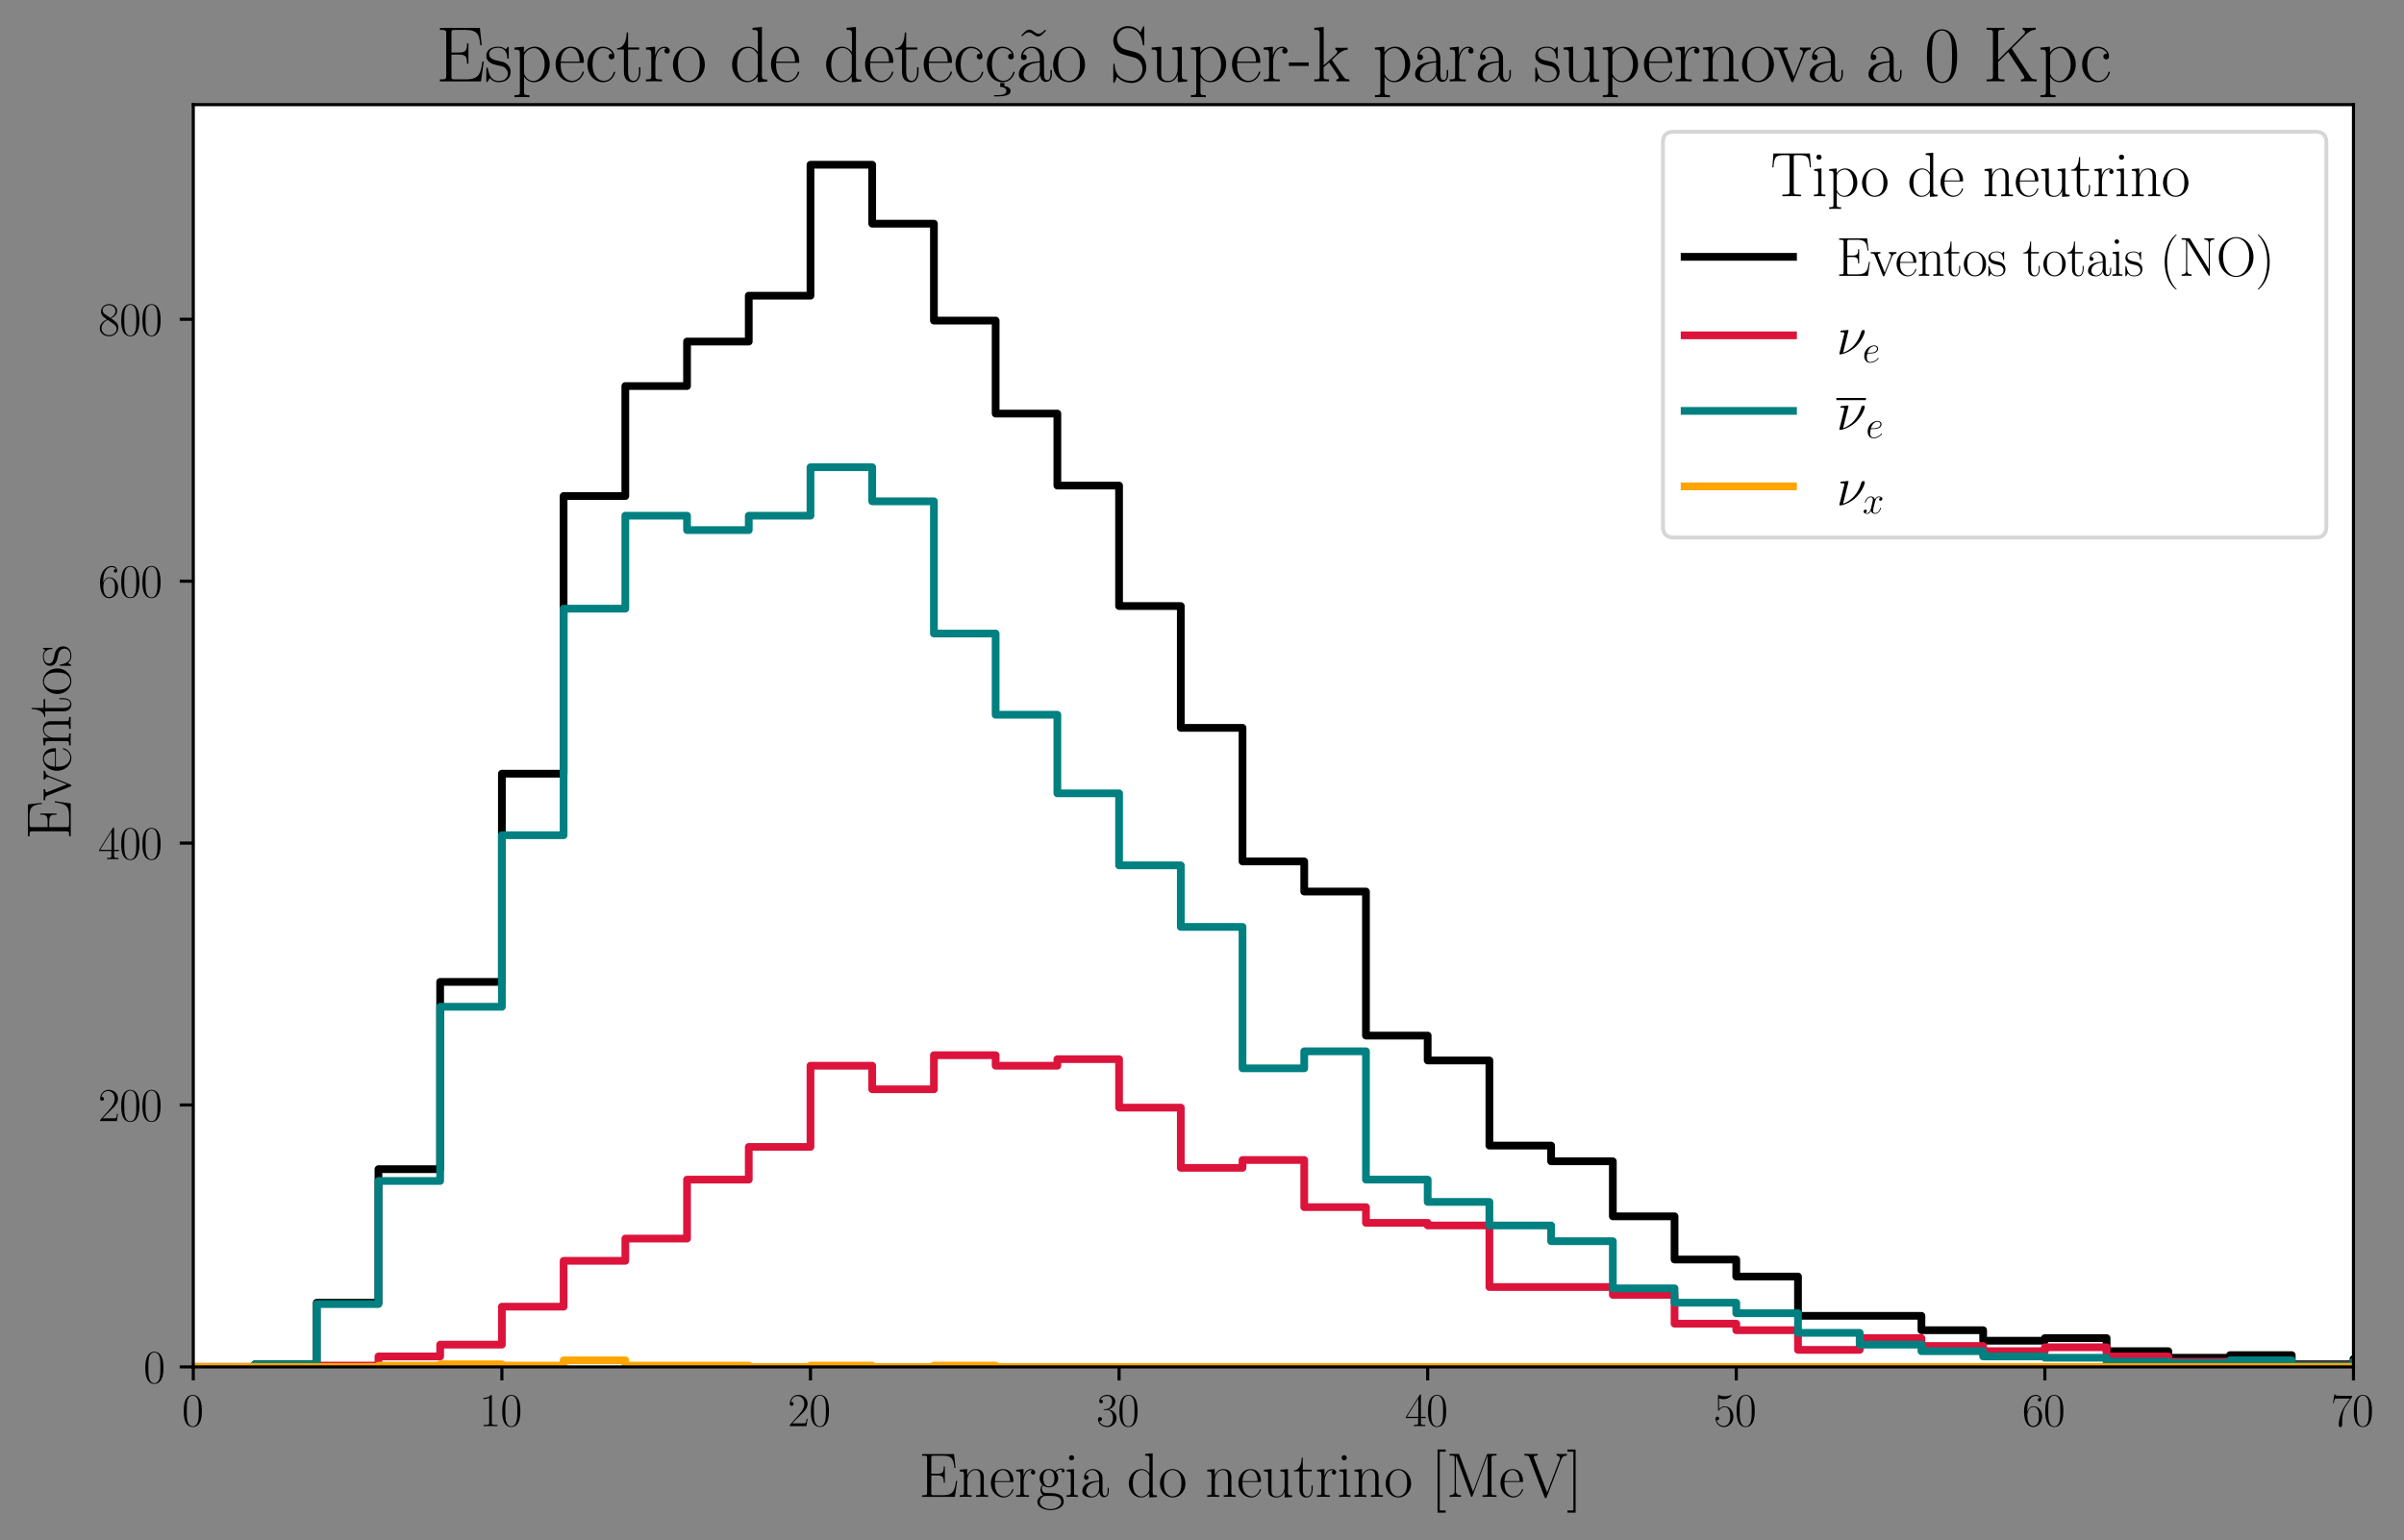 <?xml version="1.0" encoding="utf-8" standalone="no"?>
<!DOCTYPE svg PUBLIC "-//W3C//DTD SVG 1.1//EN"
  "http://www.w3.org/Graphics/SVG/1.1/DTD/svg11.dtd">
<svg xmlns:xlink="http://www.w3.org/1999/xlink" width="620.981pt" height="397.964pt" viewBox="0 0 620.981 397.964" xmlns="http://www.w3.org/2000/svg" version="1.1">
 <rect x="0" y="0" width="620.981" height="397.964" fill="#333333" stroke="none"/>
 <defs>
  <style type="text/css">*{stroke-linejoin: round; stroke-linecap: butt}</style>
 </defs>
 <g id="figure_1">
  <g id="patch_1">
   <path d="M 0 397.964 
L 620.981 397.964 
L 620.981 0 
L 0 0 
z
" style="fill: #ffffff; opacity: 0.4"/>
  </g>
  <g id="axes_1">
   <g id="patch_2">
    <path d="M 49.928 353.197 
L 607.928 353.197 
L 607.928 27.037 
L 49.928 27.037 
z
" style="fill: #ffffff"/>
   </g>
   <g id="matplotlib.axis_1">
    <g id="xtick_1">
     <g id="line2d_1">
      <defs>
       <path id="mb65c886b62" d="M 0 0 
L 0 3.5 
" style="stroke: #000000; stroke-width: 0.8"/>
      </defs>
      <g>
       <use xlink:href="#mb65c886b62" x="49.928" y="353.197" style="stroke: #000000; stroke-width: 0.8"/>
      </g>
     </g>
     <g id="text_1">
      <!-- $\mathdefault{0}$ -->
      <g transform="translate(47.002 368.499)scale(0.12 -0.12)">
       <defs>
        <path id="CMR17-30" d="M 2688 2038 
C 2688 2430 2682 3099 2413 3613 
C 2176 4063 1798 4224 1466 4224 
C 1158 4224 768 4082 525 3620 
C 269 3137 243 2539 243 2038 
C 243 1671 250 1112 448 623 
C 723 -39 1216 -128 1466 -128 
C 1760 -128 2208 -7 2470 604 
C 2662 1048 2688 1568 2688 2038 
z
M 1466 -26 
C 1056 -26 813 328 723 816 
C 653 1196 653 1749 653 2109 
C 653 2604 653 3015 736 3407 
C 858 3954 1216 4121 1466 4121 
C 1728 4121 2067 3947 2189 3420 
C 2272 3054 2278 2623 2278 2109 
C 2278 1691 2278 1176 2202 797 
C 2067 96 1690 -26 1466 -26 
z
" transform="scale(0.016)"/>
       </defs>
       <use xlink:href="#CMR17-30" transform="scale(0.996)"/>
      </g>
     </g>
    </g>
    <g id="xtick_2">
     <g id="line2d_2">
      <g>
       <use xlink:href="#mb65c886b62" x="129.642" y="353.197" style="stroke: #000000; stroke-width: 0.8"/>
      </g>
     </g>
     <g id="text_2">
      <!-- $\mathdefault{10}$ -->
      <g transform="translate(123.789 368.499)scale(0.12 -0.12)">
       <defs>
        <path id="CMR17-31" d="M 1702 4083 
C 1702 4217 1696 4224 1606 4224 
C 1357 3927 979 3833 621 3820 
C 602 3820 570 3820 563 3808 
C 557 3795 557 3782 557 3648 
C 755 3648 1088 3686 1344 3839 
L 1344 467 
C 1344 243 1331 166 781 166 
L 589 166 
L 589 0 
C 896 6 1216 12 1523 12 
C 1830 12 2150 6 2458 0 
L 2458 166 
L 2266 166 
C 1715 166 1702 236 1702 467 
L 1702 4083 
z
" transform="scale(0.016)"/>
       </defs>
       <use xlink:href="#CMR17-31" transform="scale(0.996)"/>
       <use xlink:href="#CMR17-30" transform="translate(45.69 0)scale(0.996)"/>
      </g>
     </g>
    </g>
    <g id="xtick_3">
     <g id="line2d_3">
      <g>
       <use xlink:href="#mb65c886b62" x="209.357" y="353.197" style="stroke: #000000; stroke-width: 0.8"/>
      </g>
     </g>
     <g id="text_3">
      <!-- $\mathdefault{20}$ -->
      <g transform="translate(203.504 368.499)scale(0.12 -0.12)">
       <defs>
        <path id="CMR17-32" d="M 2669 990 
L 2554 990 
C 2490 537 2438 460 2413 422 
C 2381 371 1920 371 1830 371 
L 602 371 
C 832 620 1280 1073 1824 1596 
C 2214 1966 2669 2400 2669 3033 
C 2669 3788 2067 4224 1395 4224 
C 691 4224 262 3603 262 3027 
C 262 2777 448 2745 525 2745 
C 589 2745 781 2783 781 3007 
C 781 3206 614 3264 525 3264 
C 486 3264 448 3257 422 3244 
C 544 3788 915 4057 1306 4057 
C 1862 4057 2227 3616 2227 3033 
C 2227 2477 1901 1998 1536 1583 
L 262 147 
L 262 0 
L 2515 0 
L 2669 990 
z
" transform="scale(0.016)"/>
       </defs>
       <use xlink:href="#CMR17-32" transform="scale(0.996)"/>
       <use xlink:href="#CMR17-30" transform="translate(45.69 0)scale(0.996)"/>
      </g>
     </g>
    </g>
    <g id="xtick_4">
     <g id="line2d_4">
      <g>
       <use xlink:href="#mb65c886b62" x="289.071" y="353.197" style="stroke: #000000; stroke-width: 0.8"/>
      </g>
     </g>
     <g id="text_4">
      <!-- $\mathdefault{30}$ -->
      <g transform="translate(283.218 368.499)scale(0.12 -0.12)">
       <defs>
        <path id="CMR17-33" d="M 1414 2176 
C 1984 2176 2234 1673 2234 1094 
C 2234 322 1824 25 1453 25 
C 1114 25 563 193 390 691 
C 422 678 454 678 486 678 
C 640 678 755 780 755 947 
C 755 1132 614 1216 486 1216 
C 378 1216 211 1164 211 927 
C 211 335 787 -128 1466 -128 
C 2176 -128 2720 432 2720 1087 
C 2720 1718 2208 2176 1600 2246 
C 2086 2347 2554 2776 2554 3353 
C 2554 3856 2048 4224 1472 4224 
C 890 4224 378 3862 378 3347 
C 378 3123 544 3084 627 3084 
C 762 3084 877 3167 877 3334 
C 877 3500 762 3584 627 3584 
C 602 3584 570 3584 544 3571 
C 730 3999 1235 4076 1459 4076 
C 1683 4076 2106 3966 2106 3347 
C 2106 3167 2080 2851 1862 2574 
C 1670 2329 1453 2316 1242 2297 
C 1210 2297 1062 2284 1037 2284 
C 992 2278 966 2272 966 2227 
C 966 2182 973 2176 1101 2176 
L 1414 2176 
z
" transform="scale(0.016)"/>
       </defs>
       <use xlink:href="#CMR17-33" transform="scale(0.996)"/>
       <use xlink:href="#CMR17-30" transform="translate(45.69 0)scale(0.996)"/>
      </g>
     </g>
    </g>
    <g id="xtick_5">
     <g id="line2d_5">
      <g>
       <use xlink:href="#mb65c886b62" x="368.785" y="353.197" style="stroke: #000000; stroke-width: 0.8"/>
      </g>
     </g>
     <g id="text_5">
      <!-- $\mathdefault{40}$ -->
      <g transform="translate(362.932 368.499)scale(0.12 -0.12)">
       <defs>
        <path id="CMR17-34" d="M 2150 4147 
C 2150 4281 2144 4288 2029 4288 
L 128 1254 
L 128 1088 
L 1779 1088 
L 1779 460 
C 1779 230 1766 166 1318 166 
L 1197 166 
L 1197 0 
C 1402 12 1747 12 1965 12 
C 2182 12 2528 12 2733 0 
L 2733 166 
L 2611 166 
C 2163 166 2150 230 2150 460 
L 2150 1088 
L 2803 1088 
L 2803 1254 
L 2150 1254 
L 2150 4147 
z
M 1798 3723 
L 1798 1254 
L 256 1254 
L 1798 3723 
z
" transform="scale(0.016)"/>
       </defs>
       <use xlink:href="#CMR17-34" transform="scale(0.996)"/>
       <use xlink:href="#CMR17-30" transform="translate(45.69 0)scale(0.996)"/>
      </g>
     </g>
    </g>
    <g id="xtick_6">
     <g id="line2d_6">
      <g>
       <use xlink:href="#mb65c886b62" x="448.499" y="353.197" style="stroke: #000000; stroke-width: 0.8"/>
      </g>
     </g>
     <g id="text_6">
      <!-- $\mathdefault{50}$ -->
      <g transform="translate(442.646 368.499)scale(0.12 -0.12)">
       <defs>
        <path id="CMR17-35" d="M 730 3750 
C 794 3724 1056 3641 1325 3641 
C 1920 3641 2246 3961 2432 4140 
C 2432 4191 2432 4224 2394 4224 
C 2387 4224 2374 4224 2323 4198 
C 2099 4102 1837 4032 1517 4032 
C 1325 4032 1037 4055 723 4191 
C 653 4224 640 4224 634 4224 
C 602 4224 595 4217 595 4090 
L 595 2231 
C 595 2113 595 2080 659 2080 
C 691 2080 704 2093 736 2139 
C 941 2435 1222 2560 1542 2560 
C 1766 2560 2246 2415 2246 1293 
C 2246 1087 2246 716 2054 422 
C 1894 159 1645 25 1370 25 
C 947 25 518 319 403 812 
C 429 806 480 793 506 793 
C 589 793 749 838 749 1036 
C 749 1209 627 1280 506 1280 
C 358 1280 262 1190 262 1011 
C 262 454 704 -128 1382 -128 
C 2042 -128 2669 441 2669 1267 
C 2669 2054 2170 2662 1549 2662 
C 1222 2662 947 2540 730 2304 
L 730 3750 
z
" transform="scale(0.016)"/>
       </defs>
       <use xlink:href="#CMR17-35" transform="scale(0.996)"/>
       <use xlink:href="#CMR17-30" transform="translate(45.69 0)scale(0.996)"/>
      </g>
     </g>
    </g>
    <g id="xtick_7">
     <g id="line2d_7">
      <g>
       <use xlink:href="#mb65c886b62" x="528.214" y="353.197" style="stroke: #000000; stroke-width: 0.8"/>
      </g>
     </g>
     <g id="text_7">
      <!-- $\mathdefault{60}$ -->
      <g transform="translate(522.361 368.499)scale(0.12 -0.12)">
       <defs>
        <path id="CMR17-36" d="M 678 2198 
C 678 3712 1395 4076 1811 4076 
C 1946 4076 2272 4049 2400 3782 
C 2298 3782 2106 3782 2106 3558 
C 2106 3385 2246 3328 2336 3328 
C 2394 3328 2566 3353 2566 3571 
C 2566 3987 2246 4224 1805 4224 
C 1043 4224 243 3411 243 2011 
C 243 257 966 -128 1478 -128 
C 2099 -128 2688 431 2688 1295 
C 2688 2101 2170 2688 1517 2688 
C 1126 2688 838 2430 678 1979 
L 678 2198 
z
M 1478 25 
C 691 25 691 1212 691 1450 
C 691 1914 909 2585 1504 2585 
C 1613 2585 1926 2585 2138 2140 
C 2253 1889 2253 1624 2253 1302 
C 2253 954 2253 696 2118 438 
C 1978 173 1773 25 1478 25 
z
" transform="scale(0.016)"/>
       </defs>
       <use xlink:href="#CMR17-36" transform="scale(0.996)"/>
       <use xlink:href="#CMR17-30" transform="translate(45.69 0)scale(0.996)"/>
      </g>
     </g>
    </g>
    <g id="xtick_8">
     <g id="line2d_8">
      <g>
       <use xlink:href="#mb65c886b62" x="607.928" y="353.197" style="stroke: #000000; stroke-width: 0.8"/>
      </g>
     </g>
     <g id="text_8">
      <!-- $\mathdefault{70}$ -->
      <g transform="translate(602.075 368.499)scale(0.12 -0.12)">
       <defs>
        <path id="CMR17-37" d="M 2886 3955 
L 2886 4096 
L 1382 4096 
C 634 4096 621 4166 595 4288 
L 480 4288 
L 294 3104 
L 410 3104 
C 429 3226 474 3552 550 3673 
C 589 3724 1062 3724 1171 3724 
L 2579 3724 
L 1869 2670 
C 1395 1961 1069 1003 1069 166 
C 1069 89 1069 -128 1299 -128 
C 1530 -128 1530 89 1530 172 
L 1530 466 
C 1530 1514 1709 2204 2003 2644 
L 2886 3955 
z
" transform="scale(0.016)"/>
       </defs>
       <use xlink:href="#CMR17-37" transform="scale(0.996)"/>
       <use xlink:href="#CMR17-30" transform="translate(45.69 0)scale(0.996)"/>
      </g>
     </g>
    </g>
    <g id="text_9">
     <!-- Energia do neutrino [MeV] -->
     <g transform="translate(237.346 386.779)scale(0.16 -0.16)">
      <defs>
       <path id="CMR17-45" d="M 3885 1614 
L 3770 1614 
C 3629 676 3546 166 2419 166 
L 1530 166 
C 1274 166 1261 198 1261 415 
L 1261 2176 
L 1862 2176 
C 2464 2176 2522 1959 2522 1429 
L 2637 1429 
L 2637 3086 
L 2522 3086 
C 2522 2558 2464 2342 1862 2342 
L 1261 2342 
L 1261 3924 
C 1261 4141 1274 4172 1530 4172 
L 2406 4172 
C 3398 4172 3514 3778 3603 2933 
L 3718 2933 
L 3565 4339 
L 326 4339 
L 326 4172 
C 768 4172 838 4172 838 3886 
L 838 453 
C 838 166 768 166 326 166 
L 326 0 
L 3654 0 
L 3885 1614 
z
" transform="scale(0.016)"/>
       <path id="CMR17-6e" d="M 2656 1954 
C 2656 2282 2592 2816 1837 2816 
C 1331 2816 1069 2424 973 2166 
L 966 2166 
L 966 2816 
L 211 2745 
L 211 2578 
C 589 2578 646 2540 646 2231 
L 646 443 
C 646 198 621 166 211 166 
L 211 0 
C 365 12 646 12 813 12 
C 979 12 1267 12 1421 0 
L 1421 166 
C 1011 166 986 192 986 443 
L 986 1678 
C 986 2269 1344 2713 1792 2713 
C 2266 2713 2317 2289 2317 1980 
L 2317 443 
C 2317 198 2291 166 1882 166 
L 1882 0 
C 2035 12 2317 12 2483 12 
C 2650 12 2938 12 3091 0 
L 3091 166 
C 2682 166 2656 192 2656 443 
L 2656 1954 
z
" transform="scale(0.016)"/>
       <path id="CMR17-65" d="M 2438 1503 
C 2464 1529 2464 1542 2464 1606 
C 2464 2251 2118 2816 1389 2816 
C 710 2816 173 2175 173 1394 
C 173 554 781 -64 1459 -64 
C 2176 -64 2458 619 2458 755 
C 2458 800 2419 800 2406 800 
C 2362 800 2355 787 2330 709 
C 2189 270 1837 51 1504 51 
C 1229 51 954 206 781 490 
C 582 819 582 1200 582 1503 
L 2438 1503 
z
M 589 1600 
C 634 2511 1126 2713 1382 2713 
C 1818 2713 2112 2308 2118 1600 
L 589 1600 
z
" transform="scale(0.016)"/>
       <path id="CMR17-72" d="M 960 1517 
C 960 2134 1222 2713 1702 2713 
C 1747 2713 1792 2707 1837 2687 
C 1837 2687 1696 2642 1696 2475 
C 1696 2321 1818 2257 1914 2257 
C 1990 2257 2131 2302 2131 2482 
C 2131 2687 1926 2816 1709 2816 
C 1222 2816 1011 2340 947 2115 
L 941 2115 
L 941 2816 
L 198 2745 
L 198 2578 
C 576 2578 634 2540 634 2231 
L 634 443 
C 634 198 608 166 198 166 
L 198 0 
C 352 12 646 12 813 12 
C 998 12 1325 12 1498 0 
L 1498 166 
C 1037 166 960 166 960 455 
L 960 1517 
z
" transform="scale(0.016)"/>
       <path id="CMR17-67" d="M 710 1165 
C 832 1068 1043 960 1299 960 
C 1805 960 2240 1359 2240 1895 
C 2240 2063 2189 2321 1997 2521 
C 2176 2713 2438 2777 2586 2777 
C 2611 2777 2650 2777 2682 2758 
C 2656 2751 2598 2726 2598 2623 
C 2598 2540 2656 2483 2739 2483 
C 2835 2483 2886 2547 2886 2630 
C 2886 2751 2790 2880 2586 2880 
C 2330 2880 2106 2758 1926 2591 
C 1734 2764 1504 2828 1299 2828 
C 794 2828 358 2431 358 1895 
C 358 1527 570 1294 634 1230 
C 442 1004 442 742 442 710 
C 442 544 506 300 723 166 
C 390 82 128 -184 128 -517 
C 128 -996 736 -1344 1466 -1344 
C 2170 -1344 2803 -1009 2803 -510 
C 2803 384 1856 384 1363 384 
C 1216 384 954 384 922 390 
C 723 422 589 601 589 825 
C 589 883 589 1024 710 1165 
z
M 1299 1068 
C 736 1068 736 1766 736 1895 
C 736 2024 736 2719 1299 2719 
C 1862 2719 1862 2024 1862 1895 
C 1862 1766 1862 1068 1299 1068 
z
M 1466 -1236 
C 826 -1236 384 -883 384 -517 
C 384 -311 493 -118 634 -11 
C 794 102 858 102 1293 102 
C 1818 102 2547 102 2547 -517 
C 2547 -883 2106 -1236 1466 -1236 
z
" transform="scale(0.016)"/>
       <path id="CMR17-69" d="M 992 3961 
C 992 4102 877 4224 730 4224 
C 589 4224 467 4108 467 3961 
C 467 3820 582 3699 730 3699 
C 870 3699 992 3814 992 3961 
z
M 243 2745 
L 243 2579 
C 602 2579 653 2540 653 2231 
L 653 443 
C 653 198 627 166 218 166 
L 218 0 
C 371 12 646 12 806 12 
C 960 12 1222 12 1370 0 
L 1370 166 
C 992 166 979 205 979 436 
L 979 2816 
L 243 2745 
z
" transform="scale(0.016)"/>
       <path id="CMR17-61" d="M 2304 1656 
C 2304 2048 2304 2275 2035 2534 
C 1798 2751 1523 2816 1306 2816 
C 800 2816 435 2408 435 1977 
C 435 1740 627 1728 666 1728 
C 749 1728 896 1779 896 1958 
C 896 2118 774 2188 666 2188 
C 640 2188 608 2182 589 2176 
C 723 2594 1069 2713 1293 2713 
C 1613 2713 1965 2421 1965 1875 
L 1965 1632 
C 1587 1619 1133 1568 774 1373 
C 371 1147 256 822 256 576 
C 256 77 832 -64 1171 -64 
C 1523 -64 1850 135 1990 505 
C 2003 219 2182 -39 2464 -39 
C 2598 -39 2938 51 2938 563 
L 2938 926 
L 2822 926 
L 2822 557 
C 2822 161 2650 109 2566 109 
C 2304 109 2304 446 2304 732 
L 2304 1656 
z
M 1965 887 
C 1965 323 1568 38 1216 38 
C 896 38 646 278 646 576 
C 646 771 730 1114 1101 1322 
C 1408 1497 1760 1523 1965 1536 
L 1965 887 
z
" transform="scale(0.016)"/>
       <path id="CMR17-64" d="M 1869 4345 
L 1869 4179 
C 2246 4179 2304 4141 2304 3843 
L 2304 2371 
C 2278 2403 2016 2816 1498 2816 
C 845 2816 211 2228 211 1376 
C 211 529 806 -64 1434 -64 
C 1978 -64 2259 361 2291 406 
L 2291 -64 
L 3066 -13 
L 3066 154 
C 2688 154 2630 193 2630 503 
L 2630 4416 
L 1869 4345 
z
M 2291 762 
C 2291 568 2176 393 2029 264 
C 1811 70 1594 38 1472 38 
C 1286 38 621 135 621 1369 
C 621 2636 1363 2713 1530 2713 
C 1824 2713 2061 2545 2208 2313 
C 2291 2177 2291 2157 2291 2041 
L 2291 762 
z
" transform="scale(0.016)"/>
       <path id="CMR17-6f" d="M 2758 1356 
C 2758 2176 2163 2816 1466 2816 
C 768 2816 173 2176 173 1356 
C 173 550 768 -64 1466 -64 
C 2163 -64 2758 550 2758 1356 
z
M 1466 51 
C 1165 51 909 230 762 480 
C 602 768 582 1126 582 1408 
C 582 1676 595 2009 762 2297 
C 890 2508 1139 2713 1466 2713 
C 1754 2713 1997 2553 2150 2329 
C 2349 2028 2349 1606 2349 1408 
C 2349 1158 2336 774 2163 467 
C 1984 172 1709 51 1466 51 
z
" transform="scale(0.016)"/>
       <path id="CMR17-75" d="M 1882 2745 
L 1882 2579 
C 2259 2579 2317 2540 2317 2229 
L 2317 1053 
C 2317 510 2029 38 1555 38 
C 1030 38 986 355 986 691 
L 986 2816 
L 211 2745 
L 211 2579 
C 467 2579 640 2579 646 2320 
L 646 1079 
C 646 646 646 368 813 187 
C 896 103 1056 -64 1517 -64 
C 2061 -64 2272 400 2323 536 
L 2330 536 
L 2330 -64 
L 3091 -13 
L 3091 154 
C 2714 154 2656 193 2656 503 
L 2656 2816 
L 1882 2745 
z
" transform="scale(0.016)"/>
       <path id="CMR17-74" d="M 966 2585 
L 1862 2585 
L 1862 2752 
L 966 2752 
L 966 3968 
L 851 3968 
C 838 3292 614 2700 70 2687 
L 70 2585 
L 627 2585 
L 627 778 
C 627 655 627 -64 1370 -64 
C 1747 -64 1965 308 1965 784 
L 1965 1151 
L 1850 1151 
L 1850 790 
C 1850 347 1677 51 1408 51 
C 1222 51 966 179 966 765 
L 966 2585 
z
" transform="scale(0.016)"/>
       <path id="CMR17-5b" d="M 1504 -1600 
L 1504 -1376 
L 902 -1376 
L 902 4575 
L 1504 4575 
L 1504 4800 
L 678 4800 
L 678 -1600 
L 1504 -1600 
z
" transform="scale(0.016)"/>
       <path id="CMR17-4d" d="M 1338 4249 
C 1299 4345 1293 4352 1158 4352 
L 339 4352 
L 339 4185 
C 781 4185 851 4185 851 3898 
L 851 624 
C 851 465 851 166 339 166 
L 339 0 
C 486 12 755 12 915 12 
C 1075 12 1344 12 1491 0 
L 1491 166 
C 979 166 979 465 979 624 
L 979 4159 
L 986 4159 
L 2490 102 
C 2515 38 2528 0 2579 0 
C 2630 0 2643 38 2669 102 
L 4186 4191 
L 4192 4191 
L 4192 453 
C 4192 166 4122 166 3680 166 
L 3680 0 
C 3853 12 4198 12 4384 12 
C 4570 12 4922 12 5094 0 
L 5094 166 
C 4653 166 4582 166 4582 453 
L 4582 3898 
C 4582 4185 4653 4185 5094 4185 
L 5094 4352 
L 4282 4352 
C 4147 4352 4141 4345 4102 4249 
L 2720 516 
L 1338 4249 
z
" transform="scale(0.016)"/>
       <path id="CMR17-56" d="M 3776 3762 
C 3834 3903 3936 4179 4365 4185 
L 4365 4352 
C 4218 4339 4051 4339 3891 4339 
C 3738 4339 3475 4339 3328 4352 
L 3328 4185 
C 3648 4166 3661 3942 3661 3903 
C 3661 3833 3642 3788 3622 3737 
L 2362 448 
L 1043 3903 
C 1024 3948 1011 3980 1011 4012 
C 1011 4185 1267 4185 1402 4185 
L 1402 4352 
C 1197 4339 896 4339 685 4339 
C 518 4339 218 4339 64 4352 
L 64 4185 
C 435 4185 506 4160 582 3955 
L 2106 -26 
C 2138 -116 2144 -128 2214 -128 
C 2285 -128 2291 -116 2323 -26 
L 3776 3762 
z
" transform="scale(0.016)"/>
       <path id="CMR17-5d" d="M 915 4800 
L 90 4800 
L 90 4575 
L 691 4575 
L 691 -1376 
L 90 -1376 
L 90 -1600 
L 915 -1600 
L 915 4800 
z
" transform="scale(0.016)"/>
      </defs>
      <use xlink:href="#CMR17-45" transform="scale(0.996)"/>
      <use xlink:href="#CMR17-6e" transform="translate(62.586 0)scale(0.996)"/>
      <use xlink:href="#CMR17-65" transform="translate(113.482 0)scale(0.996)"/>
      <use xlink:href="#CMR17-72" transform="translate(153.967 0)scale(0.996)"/>
      <use xlink:href="#CMR17-67" transform="translate(189.248 0)scale(0.996)"/>
      <use xlink:href="#CMR17-69" transform="translate(234.939 0)scale(0.996)"/>
      <use xlink:href="#CMR17-61" transform="translate(259.81 0)scale(0.996)"/>
      <use xlink:href="#CMR17-64" transform="translate(335.576 0)scale(0.996)"/>
      <use xlink:href="#CMR17-6f" transform="translate(386.471 0)scale(0.996)"/>
      <use xlink:href="#CMR17-6e" transform="translate(462.238 0)scale(0.996)"/>
      <use xlink:href="#CMR17-65" transform="translate(513.133 0)scale(0.996)"/>
      <use xlink:href="#CMR17-75" transform="translate(553.619 0)scale(0.996)"/>
      <use xlink:href="#CMR17-74" transform="translate(604.514 0)scale(0.996)"/>
      <use xlink:href="#CMR17-72" transform="translate(639.795 0)scale(0.996)"/>
      <use xlink:href="#CMR17-69" transform="translate(675.076 0)scale(0.996)"/>
      <use xlink:href="#CMR17-6e" transform="translate(699.947 0)scale(0.996)"/>
      <use xlink:href="#CMR17-6f" transform="translate(750.842 0)scale(0.996)"/>
      <use xlink:href="#CMR17-5b" transform="translate(826.609 0)scale(0.996)"/>
      <use xlink:href="#CMR17-4d" transform="translate(851.48 0)scale(0.996)"/>
      <use xlink:href="#CMR17-65" transform="translate(936.167 0)scale(0.996)"/>
      <use xlink:href="#CMR17-56" transform="translate(976.652 0)scale(0.996)"/>
      <use xlink:href="#CMR17-5d" transform="translate(1045.725 0)scale(0.996)"/>
     </g>
    </g>
   </g>
   <g id="matplotlib.axis_2">
    <g id="ytick_1">
     <g id="line2d_9">
      <defs>
       <path id="m53e647ffa3" d="M 0 0 
L -3.5 0 
" style="stroke: #000000; stroke-width: 0.8"/>
      </defs>
      <g>
       <use xlink:href="#m53e647ffa3" x="49.928" y="353.197" style="stroke: #000000; stroke-width: 0.8"/>
      </g>
     </g>
     <g id="text_10">
      <!-- $\mathdefault{0}$ -->
      <g transform="translate(37.075 357.348)scale(0.12 -0.12)">
       <use xlink:href="#CMR17-30" transform="scale(0.996)"/>
      </g>
     </g>
    </g>
    <g id="ytick_2">
     <g id="line2d_10">
      <g>
       <use xlink:href="#m53e647ffa3" x="49.928" y="285.522" style="stroke: #000000; stroke-width: 0.8"/>
      </g>
     </g>
     <g id="text_11">
      <!-- $\mathdefault{200}$ -->
      <g transform="translate(25.369 289.673)scale(0.12 -0.12)">
       <use xlink:href="#CMR17-32" transform="scale(0.996)"/>
       <use xlink:href="#CMR17-30" transform="translate(45.69 0)scale(0.996)"/>
       <use xlink:href="#CMR17-30" transform="translate(91.381 0)scale(0.996)"/>
      </g>
     </g>
    </g>
    <g id="ytick_3">
     <g id="line2d_11">
      <g>
       <use xlink:href="#m53e647ffa3" x="49.928" y="217.847" style="stroke: #000000; stroke-width: 0.8"/>
      </g>
     </g>
     <g id="text_12">
      <!-- $\mathdefault{400}$ -->
      <g transform="translate(25.369 221.998)scale(0.12 -0.12)">
       <use xlink:href="#CMR17-34" transform="scale(0.996)"/>
       <use xlink:href="#CMR17-30" transform="translate(45.69 0)scale(0.996)"/>
       <use xlink:href="#CMR17-30" transform="translate(91.381 0)scale(0.996)"/>
      </g>
     </g>
    </g>
    <g id="ytick_4">
     <g id="line2d_12">
      <g>
       <use xlink:href="#m53e647ffa3" x="49.928" y="150.172" style="stroke: #000000; stroke-width: 0.8"/>
      </g>
     </g>
     <g id="text_13">
      <!-- $\mathdefault{600}$ -->
      <g transform="translate(25.369 154.323)scale(0.12 -0.12)">
       <use xlink:href="#CMR17-36" transform="scale(0.996)"/>
       <use xlink:href="#CMR17-30" transform="translate(45.69 0)scale(0.996)"/>
       <use xlink:href="#CMR17-30" transform="translate(91.381 0)scale(0.996)"/>
      </g>
     </g>
    </g>
    <g id="ytick_5">
     <g id="line2d_13">
      <g>
       <use xlink:href="#m53e647ffa3" x="49.928" y="82.497" style="stroke: #000000; stroke-width: 0.8"/>
      </g>
     </g>
     <g id="text_14">
      <!-- $\mathdefault{800}$ -->
      <g transform="translate(25.369 86.648)scale(0.12 -0.12)">
       <defs>
        <path id="CMR17-38" d="M 1741 2289 
C 2144 2494 2554 2803 2554 3298 
C 2554 3884 1990 4224 1472 4224 
C 890 4224 378 3800 378 3215 
C 378 3054 416 2777 666 2533 
C 730 2469 998 2276 1171 2154 
C 883 2006 211 1652 211 945 
C 211 282 838 -128 1459 -128 
C 2144 -128 2720 366 2720 1022 
C 2720 1607 2330 1877 2074 2051 
L 1741 2289 
z
M 902 2855 
C 851 2887 595 3086 595 3388 
C 595 3781 998 4076 1459 4076 
C 1965 4076 2336 3716 2336 3298 
C 2336 2700 1670 2359 1638 2359 
C 1632 2359 1626 2359 1574 2398 
L 902 2855 
z
M 2080 1536 
C 2176 1466 2483 1253 2483 861 
C 2483 385 2010 25 1472 25 
C 890 25 448 443 448 951 
C 448 1459 838 1884 1280 2083 
L 2080 1536 
z
" transform="scale(0.016)"/>
       </defs>
       <use xlink:href="#CMR17-38" transform="scale(0.996)"/>
       <use xlink:href="#CMR17-30" transform="translate(45.69 0)scale(0.996)"/>
       <use xlink:href="#CMR17-30" transform="translate(91.381 0)scale(0.996)"/>
      </g>
     </g>
    </g>
    <g id="text_15">
     <!-- Eventos -->
     <g transform="translate(18.27 216.931)rotate(-90)scale(0.16 -0.16)">
      <defs>
       <path id="CMR17-76" d="M 2502 2173 
C 2560 2315 2662 2572 3034 2585 
L 3034 2752 
C 2912 2745 2752 2739 2630 2739 
C 2496 2739 2285 2739 2157 2752 
L 2157 2585 
C 2317 2572 2406 2495 2406 2328 
C 2406 2270 2406 2257 2368 2167 
L 1664 379 
L 902 2308 
C 864 2392 864 2405 864 2431 
C 864 2585 1075 2585 1171 2585 
L 1171 2752 
C 1018 2739 736 2739 576 2739 
C 403 2739 205 2739 64 2752 
L 64 2585 
C 307 2585 442 2585 518 2386 
L 1446 44 
C 1485 -52 1491 -64 1549 -64 
C 1606 -64 1613 -52 1651 44 
L 2502 2173 
z
" transform="scale(0.016)"/>
       <path id="CMR17-73" d="M 1978 2688 
C 1978 2803 1971 2809 1933 2809 
C 1907 2809 1901 2803 1824 2707 
C 1805 2681 1747 2617 1728 2592 
C 1523 2809 1235 2816 1126 2816 
C 416 2816 160 2444 160 2073 
C 160 1497 813 1363 998 1324 
C 1402 1241 1542 1216 1677 1100 
C 1760 1024 1901 883 1901 652 
C 1901 384 1747 38 1158 38 
C 602 38 403 460 288 1024 
C 269 1113 269 1120 218 1120 
C 166 1120 160 1113 160 985 
L 160 64 
C 160 -52 166 -58 205 -58 
C 237 -58 243 -52 275 0 
C 314 57 410 211 448 275 
C 576 102 800 -64 1158 -64 
C 1792 -64 2131 281 2131 780 
C 2131 1107 1958 1280 1875 1356 
C 1683 1555 1459 1600 1190 1651 
C 838 1728 390 1817 390 2208 
C 390 2374 480 2726 1126 2726 
C 1811 2726 1850 2086 1862 1881 
C 1869 1849 1901 1843 1920 1843 
C 1978 1843 1978 1862 1978 1971 
L 1978 2688 
z
" transform="scale(0.016)"/>
      </defs>
      <use xlink:href="#CMR17-45" transform="scale(0.996)"/>
      <use xlink:href="#CMR17-76" transform="translate(62.586 0)scale(0.996)"/>
      <use xlink:href="#CMR17-65" transform="translate(108.277 0)scale(0.996)"/>
      <use xlink:href="#CMR17-6e" transform="translate(148.762 0)scale(0.996)"/>
      <use xlink:href="#CMR17-74" transform="translate(197.055 0)scale(0.996)"/>
      <use xlink:href="#CMR17-6f" transform="translate(232.336 0)scale(0.996)"/>
      <use xlink:href="#CMR17-73" transform="translate(278.027 0)scale(0.996)"/>
     </g>
    </g>
   </g>
   <g id="patch_3">
    <path d="M 49.928 353.197 
L 49.928 353.197 
L 65.871 353.197 
L 65.871 352.52 
L 81.814 352.52 
L 81.814 336.617 
L 97.757 336.617 
L 97.757 302.102 
L 113.699 302.102 
L 113.699 253.715 
L 129.642 253.715 
L 129.642 199.913 
L 145.585 199.913 
L 145.585 128.177 
L 161.528 128.177 
L 161.528 99.754 
L 177.471 99.754 
L 177.471 88.249 
L 193.414 88.249 
L 193.414 76.406 
L 209.357 76.406 
L 209.357 42.568 
L 225.299 42.568 
L 225.299 57.795 
L 241.242 57.795 
L 241.242 82.835 
L 257.185 82.835 
L 257.185 106.86 
L 273.128 106.86 
L 273.128 125.47 
L 289.071 125.47 
L 289.071 156.601 
L 305.014 156.601 
L 305.014 188.07 
L 320.957 188.07 
L 320.957 222.584 
L 336.899 222.584 
L 336.899 230.367 
L 352.842 230.367 
L 352.842 267.588 
L 368.785 267.588 
L 368.785 274.017 
L 384.728 274.017 
L 384.728 296.012 
L 400.671 296.012 
L 400.671 300.072 
L 416.614 300.072 
L 416.614 314.284 
L 432.557 314.284 
L 432.557 325.45 
L 448.499 325.45 
L 448.499 329.849 
L 464.442 329.849 
L 464.442 340 
L 480.385 340 
L 480.385 340 
L 496.328 340 
L 496.328 343.722 
L 512.271 343.722 
L 512.271 346.429 
L 528.214 346.429 
L 528.214 345.753 
L 544.157 345.753 
L 544.157 349.136 
L 560.099 349.136 
L 560.099 350.828 
L 576.042 350.828 
L 576.042 350.152 
L 591.985 350.152 
L 591.985 352.52 
L 607.928 352.52 
L 607.928 351.167 
L 621.981 351.167 
" clip-path="url(#p902e7c6aca)" style="fill: none; stroke: #000000; stroke-width: 2; stroke-linejoin: miter"/>
   </g>
   <g id="line2d_14">
    <path clip-path="url(#p902e7c6aca)" style="fill: none; stroke: #000000; stroke-width: 2; stroke-linecap: square"/>
   </g>
   <g id="patch_4">
    <path d="M 49.928 353.197 
L 49.928 353.197 
L 65.871 353.197 
L 65.871 353.197 
L 81.814 353.197 
L 81.814 352.859 
L 97.757 352.859 
L 97.757 350.49 
L 113.699 350.49 
L 113.699 347.445 
L 129.642 347.445 
L 129.642 337.632 
L 145.585 337.632 
L 145.585 325.789 
L 161.528 325.789 
L 161.528 320.036 
L 177.471 320.036 
L 177.471 304.809 
L 193.414 304.809 
L 193.414 296.35 
L 209.357 296.35 
L 209.357 275.371 
L 225.299 275.371 
L 225.299 281.461 
L 241.242 281.461 
L 241.242 272.664 
L 257.185 272.664 
L 257.185 275.371 
L 273.128 275.371 
L 273.128 273.679 
L 289.071 273.679 
L 289.071 286.199 
L 305.014 286.199 
L 305.014 301.764 
L 320.957 301.764 
L 320.957 299.734 
L 336.899 299.734 
L 336.899 311.915 
L 352.842 311.915 
L 352.842 315.976 
L 368.785 315.976 
L 368.785 316.652 
L 384.728 316.652 
L 384.728 332.556 
L 400.671 332.556 
L 400.671 332.556 
L 416.614 332.556 
L 416.614 334.586 
L 432.557 334.586 
L 432.557 342.031 
L 448.499 342.031 
L 448.499 343.722 
L 464.442 343.722 
L 464.442 348.798 
L 480.385 348.798 
L 480.385 345.753 
L 496.328 345.753 
L 496.328 347.783 
L 512.271 347.783 
L 512.271 349.136 
L 528.214 349.136 
L 528.214 348.121 
L 544.157 348.121 
L 544.157 350.49 
L 560.099 350.49 
L 560.099 351.843 
L 576.042 351.843 
L 576.042 351.843 
L 591.985 351.843 
L 591.985 352.859 
L 607.928 352.859 
L 607.928 352.52 
L 621.981 352.52 
" clip-path="url(#p902e7c6aca)" style="fill: none; stroke: #dc143c; stroke-width: 2; stroke-linejoin: miter"/>
   </g>
   <g id="line2d_15">
    <path clip-path="url(#p902e7c6aca)" style="fill: none; stroke: #dc143c; stroke-width: 2; stroke-linecap: square"/>
   </g>
   <g id="patch_5">
    <path d="M 49.928 353.197 
L 49.928 353.197 
L 65.871 353.197 
L 65.871 352.52 
L 81.814 352.52 
L 81.814 336.955 
L 97.757 336.955 
L 97.757 305.148 
L 113.699 305.148 
L 113.699 260.144 
L 129.642 260.144 
L 129.642 215.817 
L 145.585 215.817 
L 145.585 157.278 
L 161.528 157.278 
L 161.528 133.253 
L 177.471 133.253 
L 177.471 136.975 
L 193.414 136.975 
L 193.414 133.253 
L 209.357 133.253 
L 209.357 120.733 
L 225.299 120.733 
L 225.299 129.531 
L 241.242 129.531 
L 241.242 163.707 
L 257.185 163.707 
L 257.185 184.686 
L 273.128 184.686 
L 273.128 204.989 
L 289.071 204.989 
L 289.071 223.599 
L 305.014 223.599 
L 305.014 239.503 
L 320.957 239.503 
L 320.957 276.047 
L 336.899 276.047 
L 336.899 271.649 
L 352.842 271.649 
L 352.842 304.809 
L 368.785 304.809 
L 368.785 310.562 
L 384.728 310.562 
L 384.728 316.652 
L 400.671 316.652 
L 400.671 320.713 
L 416.614 320.713 
L 416.614 332.894 
L 432.557 332.894 
L 432.557 336.617 
L 448.499 336.617 
L 448.499 339.324 
L 464.442 339.324 
L 464.442 344.399 
L 480.385 344.399 
L 480.385 347.445 
L 496.328 347.445 
L 496.328 349.136 
L 512.271 349.136 
L 512.271 350.49 
L 528.214 350.49 
L 528.214 350.828 
L 544.157 350.828 
L 544.157 351.843 
L 560.099 351.843 
L 560.099 352.182 
L 576.042 352.182 
L 576.042 351.505 
L 591.985 351.505 
L 591.985 352.859 
L 607.928 352.859 
L 607.928 351.843 
L 621.981 351.843 
" clip-path="url(#p902e7c6aca)" style="fill: none; stroke: #008080; stroke-width: 2; stroke-linejoin: miter"/>
   </g>
   <g id="line2d_16">
    <path clip-path="url(#p902e7c6aca)" style="fill: none; stroke: #008080; stroke-width: 2; stroke-linecap: square"/>
   </g>
   <g id="patch_6">
    <path d="M 49.928 353.197 
L 49.928 353.197 
L 65.871 353.197 
L 65.871 353.197 
L 81.814 353.197 
L 81.814 353.197 
L 97.757 353.197 
L 97.757 352.859 
L 113.699 352.859 
L 113.699 352.52 
L 129.642 352.52 
L 129.642 352.859 
L 145.585 352.859 
L 145.585 351.505 
L 161.528 351.505 
L 161.528 352.859 
L 177.471 352.859 
L 177.471 352.859 
L 193.414 352.859 
L 193.414 353.197 
L 209.357 353.197 
L 209.357 352.859 
L 225.299 352.859 
L 225.299 353.197 
L 241.242 353.197 
L 241.242 352.859 
L 257.185 352.859 
L 257.185 353.197 
L 273.128 353.197 
L 273.128 353.197 
L 289.071 353.197 
L 289.071 353.197 
L 305.014 353.197 
L 305.014 353.197 
L 320.957 353.197 
L 320.957 353.197 
L 336.899 353.197 
L 336.899 353.197 
L 352.842 353.197 
L 352.842 353.197 
L 368.785 353.197 
L 368.785 353.197 
L 384.728 353.197 
L 384.728 353.197 
L 400.671 353.197 
L 400.671 353.197 
L 416.614 353.197 
L 416.614 353.197 
L 432.557 353.197 
L 432.557 353.197 
L 448.499 353.197 
L 448.499 353.197 
L 464.442 353.197 
L 464.442 353.197 
L 480.385 353.197 
L 480.385 353.197 
L 496.328 353.197 
L 496.328 353.197 
L 512.271 353.197 
L 512.271 353.197 
L 528.214 353.197 
L 528.214 353.197 
L 544.157 353.197 
L 544.157 353.197 
L 560.099 353.197 
L 560.099 353.197 
L 576.042 353.197 
L 576.042 353.197 
L 591.985 353.197 
L 591.985 353.197 
L 607.928 353.197 
L 607.928 353.197 
L 621.981 353.197 
" clip-path="url(#p902e7c6aca)" style="fill: none; stroke: #ffa500; stroke-width: 2; stroke-linejoin: miter"/>
   </g>
   <g id="line2d_17">
    <path clip-path="url(#p902e7c6aca)" style="fill: none; stroke: #ffa500; stroke-width: 2; stroke-linecap: square"/>
   </g>
   <g id="patch_7">
    <path d="M 49.928 353.197 
L 49.928 27.037 
" style="fill: none; stroke: #000000; stroke-width: 0.8; stroke-linejoin: miter; stroke-linecap: square"/>
   </g>
   <g id="patch_8">
    <path d="M 607.928 353.197 
L 607.928 27.037 
" style="fill: none; stroke: #000000; stroke-width: 0.8; stroke-linejoin: miter; stroke-linecap: square"/>
   </g>
   <g id="patch_9">
    <path d="M 49.928 353.197 
L 607.928 353.197 
" style="fill: none; stroke: #000000; stroke-width: 0.8; stroke-linejoin: miter; stroke-linecap: square"/>
   </g>
   <g id="patch_10">
    <path d="M 49.928 27.037 
L 607.928 27.037 
" style="fill: none; stroke: #000000; stroke-width: 0.8; stroke-linejoin: miter; stroke-linecap: square"/>
   </g>
   <g id="text_16">
    <!-- Espectro de detecção Super-k para supernova a 0 Kpc -->
    <g transform="translate(112.594 21.037)scale(0.2 -0.2)">
     <defs>
      <path id="CMR17-70" d="M 1408 -1114 
C 998 -1114 973 -1088 973 -834 
L 973 380 
C 1158 109 1427 -64 1766 -64 
C 2406 -64 3053 503 3053 1382 
C 3053 2196 2496 2816 1837 2816 
C 1453 2816 1139 2603 960 2345 
L 960 2816 
L 198 2745 
L 198 2577 
C 576 2577 634 2539 634 2228 
L 634 -834 
C 634 -1081 608 -1114 198 -1114 
L 198 -1280 
C 352 -1268 634 -1268 800 -1268 
C 966 -1268 1254 -1268 1408 -1280 
L 1408 -1114 
z
M 973 2015 
C 973 2106 973 2241 1222 2481 
C 1254 2506 1472 2700 1792 2700 
C 2259 2700 2643 2112 2643 1376 
C 2643 639 2234 38 1728 38 
C 1498 38 1248 148 1056 451 
C 973 594 973 632 973 736 
L 973 2015 
z
" transform="scale(0.016)"/>
      <path id="CMR17-63" d="M 2234 2240 
C 2112 2240 1933 2240 1933 2015 
C 1933 1836 2080 1785 2163 1785 
C 2208 1785 2394 1804 2394 2028 
C 2394 2476 1958 2816 1466 2816 
C 787 2816 211 2201 211 1379 
C 211 521 813 -64 1466 -64 
C 2259 -64 2458 676 2458 747 
C 2458 773 2451 792 2406 792 
C 2362 792 2355 786 2330 702 
C 2163 180 1798 51 1523 51 
C 1114 51 621 431 621 1385 
C 621 2358 1094 2700 1472 2700 
C 1722 2700 2093 2582 2234 2240 
z
" transform="scale(0.016)"/>
      <path id="CMR17-18" d="M 1632 -128 
L 1293 -128 
L 1293 -442 
C 1574 -448 1792 -567 1792 -781 
C 1792 -1090 1357 -1114 966 -1114 
L 794 -1114 
L 794 -1216 
L 1037 -1216 
C 1056 -1216 1472 -1216 1734 -1146 
C 2042 -1072 2131 -936 2131 -775 
C 2131 -556 1939 -423 1632 -372 
L 1632 -128 
z
" transform="scale(0.016)"/>
      <path id="CMR17-7e" d="M 2400 4198 
C 2182 3987 2061 3865 1862 3865 
C 1722 3865 1626 3936 1491 4032 
C 1363 4121 1261 4198 1120 4198 
C 890 4198 730 4012 461 3718 
L 531 3648 
C 749 3859 870 3980 1069 3980 
C 1210 3980 1306 3910 1440 3814 
C 1568 3724 1670 3648 1811 3648 
C 2042 3648 2202 3833 2470 4128 
L 2400 4198 
z
" transform="scale(0.016)"/>
      <path id="CMR17-53" d="M 2803 4351 
C 2803 4467 2797 4473 2758 4473 
C 2720 4473 2707 4447 2682 4390 
L 2490 3965 
C 2246 4320 1875 4480 1472 4480 
C 819 4480 294 3958 294 3301 
C 294 3101 339 2817 557 2546 
C 794 2250 1018 2198 1530 2063 
C 1722 2011 2042 1927 2106 1901 
C 2470 1747 2662 1360 2662 999 
C 2662 534 2336 38 1779 38 
C 1094 38 454 425 410 1328 
C 403 1431 397 1437 352 1437 
C 301 1437 294 1431 294 1302 
L 294 0 
C 294 -116 301 -122 339 -122 
C 384 -122 397 -90 486 109 
C 493 128 493 141 614 386 
C 934 -39 1472 -128 1779 -128 
C 2477 -128 2970 457 2970 1141 
C 2970 1476 2848 1734 2778 1850 
C 2509 2263 2221 2340 1914 2417 
C 1869 2437 1856 2437 1498 2527 
C 1152 2617 1005 2662 845 2836 
C 666 3036 602 3243 602 3449 
C 602 3868 934 4326 1478 4326 
C 2157 4326 2579 3842 2675 3036 
C 2694 2920 2701 2914 2746 2914 
C 2803 2914 2803 2933 2803 3043 
L 2803 4351 
z
" transform="scale(0.016)"/>
      <path id="CMR17-2d" d="M 1632 1254 
L 1632 1536 
L 26 1536 
L 26 1254 
L 1632 1254 
z
" transform="scale(0.016)"/>
      <path id="CMR17-6b" d="M 1670 1679 
C 1664 1692 1632 1730 1632 1749 
C 1632 1762 2086 2175 2144 2226 
C 2509 2532 2739 2563 2906 2570 
L 2906 2735 
C 2867 2735 2854 2735 2848 2729 
L 2534 2722 
C 2355 2722 2080 2722 1907 2735 
L 1907 2570 
C 1997 2563 2061 2513 2061 2423 
C 2061 2296 1933 2175 1926 2175 
L 960 1298 
L 960 4416 
L 198 4345 
L 198 4179 
C 576 4179 634 4141 634 3835 
L 634 439 
C 634 198 608 166 198 166 
L 198 0 
C 352 12 634 12 794 12 
C 954 12 1235 12 1389 0 
L 1389 166 
C 979 166 954 191 954 439 
L 954 1139 
L 1395 1540 
L 2042 586 
C 2118 471 2182 382 2182 299 
C 2182 185 2067 166 1990 166 
L 1990 0 
C 2144 12 2419 12 2579 12 
C 2694 12 2931 6 3040 0 
L 3040 166 
C 2739 166 2669 223 2477 503 
L 1670 1679 
z
" transform="scale(0.016)"/>
      <path id="CMR17-4b" d="M 2362 2669 
L 3469 3771 
C 3699 3994 3942 4172 4301 4185 
L 4301 4352 
C 4173 4345 4013 4339 3885 4339 
C 3712 4339 3411 4339 3245 4352 
L 3245 4185 
C 3411 4172 3437 4057 3437 4013 
C 3437 3968 3411 3898 3386 3860 
L 1261 1739 
L 1261 3898 
C 1261 4185 1331 4185 1773 4185 
L 1773 4352 
C 1587 4339 1248 4339 1050 4339 
C 851 4339 512 4339 326 4352 
L 326 4185 
C 768 4185 838 4185 838 3898 
L 838 453 
C 838 166 768 166 326 166 
L 326 0 
C 512 12 851 12 1050 12 
C 1248 12 1587 12 1773 0 
L 1773 166 
C 1331 166 1261 166 1261 453 
L 1261 1580 
L 2080 2389 
L 3290 542 
C 3328 478 3373 395 3373 332 
C 3373 166 3194 166 3110 166 
L 3110 0 
C 3315 12 3610 12 3821 12 
C 3974 12 4237 12 4384 0 
L 4384 166 
C 4077 166 3981 204 3789 497 
L 2362 2669 
z
" transform="scale(0.016)"/>
     </defs>
     <use xlink:href="#CMR17-45" transform="scale(0.996)"/>
     <use xlink:href="#CMR17-73" transform="translate(62.586 0)scale(0.996)"/>
     <use xlink:href="#CMR17-70" transform="translate(98.388 0)scale(0.996)"/>
     <use xlink:href="#CMR17-65" transform="translate(151.885 0)scale(0.996)"/>
     <use xlink:href="#CMR17-63" transform="translate(192.371 0)scale(0.996)"/>
     <use xlink:href="#CMR17-74" transform="translate(232.857 0)scale(0.996)"/>
     <use xlink:href="#CMR17-72" transform="translate(268.138 0)scale(0.996)"/>
     <use xlink:href="#CMR17-6f" transform="translate(303.418 0)scale(0.996)"/>
     <use xlink:href="#CMR17-64" transform="translate(379.185 0)scale(0.996)"/>
     <use xlink:href="#CMR17-65" transform="translate(430.08 0)scale(0.996)"/>
     <use xlink:href="#CMR17-64" transform="translate(500.642 0)scale(0.996)"/>
     <use xlink:href="#CMR17-65" transform="translate(551.537 0)scale(0.996)"/>
     <use xlink:href="#CMR17-74" transform="translate(592.023 0)scale(0.996)"/>
     <use xlink:href="#CMR17-65" transform="translate(627.304 0)scale(0.996)"/>
     <use xlink:href="#CMR17-63" transform="translate(667.789 0)scale(0.996)"/>
     <use xlink:href="#CMR17-18" transform="translate(708.275 0)scale(0.996)"/>
     <use xlink:href="#CMR17-63" transform="translate(708.275 0)scale(0.996)"/>
     <use xlink:href="#CMR17-7e" transform="translate(748.761 0)scale(0.996)"/>
     <use xlink:href="#CMR17-61" transform="translate(748.761 0)scale(0.996)"/>
     <use xlink:href="#CMR17-6f" transform="translate(794.451 0)scale(0.996)"/>
     <use xlink:href="#CMR17-53" transform="translate(870.217 0)scale(0.996)"/>
     <use xlink:href="#CMR17-75" transform="translate(921.113 0)scale(0.996)"/>
     <use xlink:href="#CMR17-70" transform="translate(972.008 0)scale(0.996)"/>
     <use xlink:href="#CMR17-65" transform="translate(1025.506 0)scale(0.996)"/>
     <use xlink:href="#CMR17-72" transform="translate(1065.992 0)scale(0.996)"/>
     <use xlink:href="#CMR17-2d" transform="translate(1101.272 0)scale(0.996)"/>
     <use xlink:href="#CMR17-6b" transform="translate(1131.348 0)scale(0.996)"/>
     <use xlink:href="#CMR17-70" transform="translate(1209.717 0)scale(0.996)"/>
     <use xlink:href="#CMR17-61" transform="translate(1260.613 0)scale(0.996)"/>
     <use xlink:href="#CMR17-72" transform="translate(1306.303 0)scale(0.996)"/>
     <use xlink:href="#CMR17-61" transform="translate(1341.584 0)scale(0.996)"/>
     <use xlink:href="#CMR17-73" transform="translate(1417.35 0)scale(0.996)"/>
     <use xlink:href="#CMR17-75" transform="translate(1453.152 0)scale(0.996)"/>
     <use xlink:href="#CMR17-70" transform="translate(1504.047 0)scale(0.996)"/>
     <use xlink:href="#CMR17-65" transform="translate(1557.545 0)scale(0.996)"/>
     <use xlink:href="#CMR17-72" transform="translate(1598.031 0)scale(0.996)"/>
     <use xlink:href="#CMR17-6e" transform="translate(1633.311 0)scale(0.996)"/>
     <use xlink:href="#CMR17-6f" transform="translate(1684.207 0)scale(0.996)"/>
     <use xlink:href="#CMR17-76" transform="translate(1727.295 0)scale(0.996)"/>
     <use xlink:href="#CMR17-61" transform="translate(1770.383 0)scale(0.996)"/>
     <use xlink:href="#CMR17-61" transform="translate(1846.149 0)scale(0.996)"/>
     <use xlink:href="#CMR17-30" transform="translate(1921.916 0)scale(0.996)"/>
     <use xlink:href="#CMR17-4b" transform="translate(1997.682 0)scale(0.996)"/>
     <use xlink:href="#CMR17-70" transform="translate(2069.357 0)scale(0.996)"/>
     <use xlink:href="#CMR17-63" transform="translate(2122.855 0)scale(0.996)"/>
    </g>
   </g>
   <g id="legend_1">
    <g id="patch_11">
     <path d="M 432.357 138.89 
L 598.128 138.89 
Q 600.928 138.89 600.928 136.09 
L 600.928 36.837 
Q 600.928 34.037 598.128 34.037 
L 432.357 34.037 
Q 429.557 34.037 429.557 36.837 
L 429.557 136.09 
Q 429.557 138.89 432.357 138.89 
z
" style="fill: #ffffff; opacity: 0.8; stroke: #cccccc; stroke-linejoin: miter"/>
    </g>
    <g id="text_17">
     <!-- Tipo de neutrino -->
     <g transform="translate(457.363 50.707)scale(0.16 -0.16)">
      <defs>
       <path id="CMR17-54" d="M 3981 4332 
L 288 4332 
L 179 2924 
L 294 2924 
C 378 3981 467 4166 1453 4166 
C 1568 4166 1754 4166 1805 4159 
C 1926 4140 1926 4064 1926 3917 
L 1926 465 
C 1926 236 1907 166 1376 166 
L 1197 166 
L 1197 0 
C 1504 6 1824 12 2138 12 
C 2451 12 2771 6 3078 0 
L 3078 166 
L 2899 166 
C 2368 166 2349 236 2349 465 
L 2349 3917 
C 2349 4057 2349 4134 2464 4159 
C 2515 4166 2701 4166 2816 4166 
C 3795 4166 3891 3981 3974 2924 
L 4090 2924 
L 3981 4332 
z
" transform="scale(0.016)"/>
      </defs>
      <use xlink:href="#CMR17-54" transform="scale(0.996)"/>
      <use xlink:href="#CMR17-69" transform="translate(66.51 0)scale(0.996)"/>
      <use xlink:href="#CMR17-70" transform="translate(91.381 0)scale(0.996)"/>
      <use xlink:href="#CMR17-6f" transform="translate(144.879 0)scale(0.996)"/>
      <use xlink:href="#CMR17-64" transform="translate(220.645 0)scale(0.996)"/>
      <use xlink:href="#CMR17-65" transform="translate(271.541 0)scale(0.996)"/>
      <use xlink:href="#CMR17-6e" transform="translate(342.102 0)scale(0.996)"/>
      <use xlink:href="#CMR17-65" transform="translate(392.998 0)scale(0.996)"/>
      <use xlink:href="#CMR17-75" transform="translate(433.483 0)scale(0.996)"/>
      <use xlink:href="#CMR17-74" transform="translate(484.379 0)scale(0.996)"/>
      <use xlink:href="#CMR17-72" transform="translate(519.659 0)scale(0.996)"/>
      <use xlink:href="#CMR17-69" transform="translate(554.94 0)scale(0.996)"/>
      <use xlink:href="#CMR17-6e" transform="translate(579.811 0)scale(0.996)"/>
      <use xlink:href="#CMR17-6f" transform="translate(630.707 0)scale(0.996)"/>
     </g>
    </g>
    <g id="line2d_18">
     <path d="M 435.157 66.367 
L 449.157 66.367 
L 463.157 66.367 
" style="fill: none; stroke: #000000; stroke-width: 2; stroke-linecap: square"/>
    </g>
    <g id="text_18">
     <!-- Eventos totais (NO) -->
     <g transform="translate(474.357 71.267)scale(0.14 -0.14)">
      <defs>
       <path id="CMR17-28" d="M 1958 -1562 
C 1958 -1556 1958 -1543 1939 -1524 
C 1645 -1223 858 -403 858 1596 
C 858 3595 1632 4408 1946 4729 
C 1946 4735 1958 4748 1958 4767 
C 1958 4787 1939 4800 1914 4800 
C 1843 4800 1299 4325 986 3620 
C 666 2909 576 2218 576 1603 
C 576 1141 621 360 1005 -467 
C 1312 -1133 1837 -1600 1914 -1600 
C 1946 -1600 1958 -1588 1958 -1562 
z
" transform="scale(0.016)"/>
       <path id="CMR17-4e" d="M 1312 4275 
C 1267 4345 1261 4352 1139 4352 
L 326 4352 
L 326 4185 
L 448 4185 
C 704 4185 819 4153 838 4147 
L 838 624 
C 838 465 838 166 326 166 
L 326 0 
C 474 12 742 12 902 12 
C 1062 12 1331 12 1478 0 
L 1478 166 
C 966 166 966 465 966 624 
L 966 4057 
C 1011 4019 1011 4007 1056 3943 
L 3430 76 
C 3475 0 3494 0 3526 0 
C 3590 0 3590 19 3590 140 
L 3590 3726 
C 3590 3885 3590 4185 4102 4185 
L 4102 4352 
C 3955 4339 3686 4339 3526 4339 
C 3366 4339 3098 4339 2950 4352 
L 2950 4185 
C 3462 4185 3462 3885 3462 3726 
L 3462 777 
L 1312 4275 
z
" transform="scale(0.016)"/>
       <path id="CMR17-4f" d="M 4307 2166 
C 4307 3488 3366 4480 2304 4480 
C 1216 4480 294 3475 294 2166 
C 294 857 1229 -128 2298 -128 
C 3392 -128 4307 876 4307 2166 
z
M 2304 -13 
C 1574 -13 781 722 781 2250 
C 781 3771 1651 4364 2298 4364 
C 2976 4364 3821 3752 3821 2250 
C 3821 696 3008 -13 2304 -13 
z
" transform="scale(0.016)"/>
       <path id="CMR17-29" d="M 1683 1596 
C 1683 2057 1638 2839 1254 3665 
C 947 4332 422 4800 346 4800 
C 326 4800 301 4793 301 4761 
C 301 4748 307 4742 314 4729 
C 621 4408 1402 3595 1402 1603 
C 1402 -396 627 -1210 314 -1530 
C 307 -1543 301 -1549 301 -1562 
C 301 -1594 326 -1600 346 -1600 
C 416 -1600 960 -1127 1274 -422 
C 1594 289 1683 981 1683 1596 
z
" transform="scale(0.016)"/>
      </defs>
      <use xlink:href="#CMR17-45" transform="scale(0.996)"/>
      <use xlink:href="#CMR17-76" transform="translate(62.586 0)scale(0.996)"/>
      <use xlink:href="#CMR17-65" transform="translate(108.277 0)scale(0.996)"/>
      <use xlink:href="#CMR17-6e" transform="translate(148.762 0)scale(0.996)"/>
      <use xlink:href="#CMR17-74" transform="translate(197.055 0)scale(0.996)"/>
      <use xlink:href="#CMR17-6f" transform="translate(232.336 0)scale(0.996)"/>
      <use xlink:href="#CMR17-73" transform="translate(278.027 0)scale(0.996)"/>
      <use xlink:href="#CMR17-74" transform="translate(343.904 0)scale(0.996)"/>
      <use xlink:href="#CMR17-6f" transform="translate(379.185 0)scale(0.996)"/>
      <use xlink:href="#CMR17-74" transform="translate(424.875 0)scale(0.996)"/>
      <use xlink:href="#CMR17-61" transform="translate(460.156 0)scale(0.996)"/>
      <use xlink:href="#CMR17-69" transform="translate(505.846 0)scale(0.996)"/>
      <use xlink:href="#CMR17-73" transform="translate(530.717 0)scale(0.996)"/>
      <use xlink:href="#CMR17-28" transform="translate(596.595 0)scale(0.996)"/>
      <use xlink:href="#CMR17-4e" transform="translate(631.876 0)scale(0.996)"/>
      <use xlink:href="#CMR17-4f" transform="translate(700.948 0)scale(0.996)"/>
      <use xlink:href="#CMR17-29" transform="translate(772.663 0)scale(0.996)"/>
     </g>
    </g>
    <g id="line2d_19">
     <path d="M 435.157 86.654 
L 449.157 86.654 
L 463.157 86.654 
" style="fill: none; stroke: #dc143c; stroke-width: 2; stroke-linecap: square"/>
    </g>
    <g id="text_19">
     <!-- $\nu_e$ -->
     <g transform="translate(474.357 91.554)scale(0.14 -0.14)">
      <defs>
       <path id="CMMI12-17" d="M 1408 2751 
C 1408 2777 1389 2816 1338 2816 
C 1293 2816 691 2758 595 2751 
C 525 2745 461 2739 461 2623 
C 461 2559 512 2559 602 2559 
C 902 2559 922 2515 922 2445 
C 922 2419 909 2343 902 2317 
L 339 64 
C 339 38 358 0 403 0 
L 538 0 
C 627 0 1600 230 2349 996 
C 3174 1845 3290 2630 3290 2655 
C 3290 2758 3206 2816 3123 2816 
C 2938 2816 2893 2643 2880 2598 
C 2502 1264 1626 472 774 192 
L 1408 2751 
z
" transform="scale(0.016)"/>
       <path id="CMMI12-65" d="M 1146 1472 
C 1318 1472 1754 1484 2061 1600 
C 2547 1786 2592 2160 2592 2275 
C 2592 2559 2349 2816 1926 2816 
C 1254 2816 288 2205 288 1066 
C 288 400 672 -64 1254 -64 
C 2125 -64 2675 609 2675 691 
C 2675 729 2637 761 2611 761 
C 2592 761 2586 755 2528 698 
C 2118 159 1510 64 1267 64 
C 902 64 710 349 710 818 
C 710 907 710 1066 806 1472 
L 1146 1472 
z
M 838 1600 
C 1114 2591 1722 2687 1926 2687 
C 2208 2687 2400 2520 2400 2275 
C 2400 1600 1376 1600 1107 1600 
L 838 1600 
z
" transform="scale(0.016)"/>
      </defs>
      <use xlink:href="#CMMI12-17" transform="scale(0.996)"/>
      <use xlink:href="#CMMI12-65" transform="translate(48.198 -14.944)scale(0.697)"/>
     </g>
    </g>
    <g id="line2d_20">
     <path d="M 435.157 106.166 
L 449.157 106.166 
L 463.157 106.166 
" style="fill: none; stroke: #008080; stroke-width: 2; stroke-linecap: square"/>
    </g>
    <g id="text_20">
     <!-- $\overline{\nu}_e$ -->
     <g transform="translate(474.357 111.066)scale(0.14 -0.14)">
      <use xlink:href="#CMMI12-17" transform="scale(0.996)"/>
      <use xlink:href="#CMMI12-65" transform="translate(54.483 -14.944)scale(0.697)"/>
      <path d="M 0 54.85 
L 54.483 54.85 
L 54.483 58.835 
L 0 58.835 
L 0 54.85 
z
"/>
     </g>
    </g>
    <g id="line2d_21">
     <path d="M 435.157 125.678 
L 449.157 125.678 
L 463.157 125.678 
" style="fill: none; stroke: #ffa500; stroke-width: 2; stroke-linecap: square"/>
    </g>
    <g id="text_21">
     <!-- $\nu_x$ -->
     <g transform="translate(474.357 130.578)scale(0.14 -0.14)">
      <defs>
       <path id="CMMI12-78" d="M 3034 2624 
C 2829 2585 2752 2431 2752 2310 
C 2752 2156 2874 2105 2963 2105 
C 3155 2105 3290 2271 3290 2444 
C 3290 2694 2982 2816 2714 2816 
C 2323 2816 2106 2451 2048 2329 
C 1901 2790 1504 2816 1389 2816 
C 736 2816 390 1993 390 1849 
C 390 1823 416 1790 461 1790 
C 512 1790 525 1829 538 1855 
C 755 2572 1184 2687 1370 2687 
C 1658 2687 1715 2438 1715 2284 
C 1715 2143 1677 1993 1600 1678 
L 1382 778 
C 1286 390 1101 64 762 64 
C 730 64 570 64 435 126 
C 666 166 717 358 717 435 
C 717 563 621 640 499 640 
C 346 640 179 505 179 300 
C 179 57 480 -64 755 -64 
C 1062 -64 1280 153 1414 415 
C 1517 64 1837 -64 2074 -64 
C 2726 -64 3072 751 3072 896 
C 3072 929 3046 955 3008 955 
C 2950 955 2944 922 2925 870 
C 2752 300 2381 64 2093 64 
C 1869 64 1747 204 1747 467 
C 1747 607 1773 712 1875 1146 
L 2099 2039 
C 2195 2425 2413 2687 2707 2687 
C 2720 2687 2899 2687 3034 2624 
z
" transform="scale(0.016)"/>
      </defs>
      <use xlink:href="#CMMI12-17" transform="scale(0.996)"/>
      <use xlink:href="#CMMI12-78" transform="translate(48.198 -14.944)scale(0.697)"/>
     </g>
    </g>
   </g>
  </g>
 </g>
 <defs>
  <clipPath id="p902e7c6aca">
   <rect x="49.928" y="27.037" width="558" height="326.16"/>
  </clipPath>
 </defs>
</svg>
